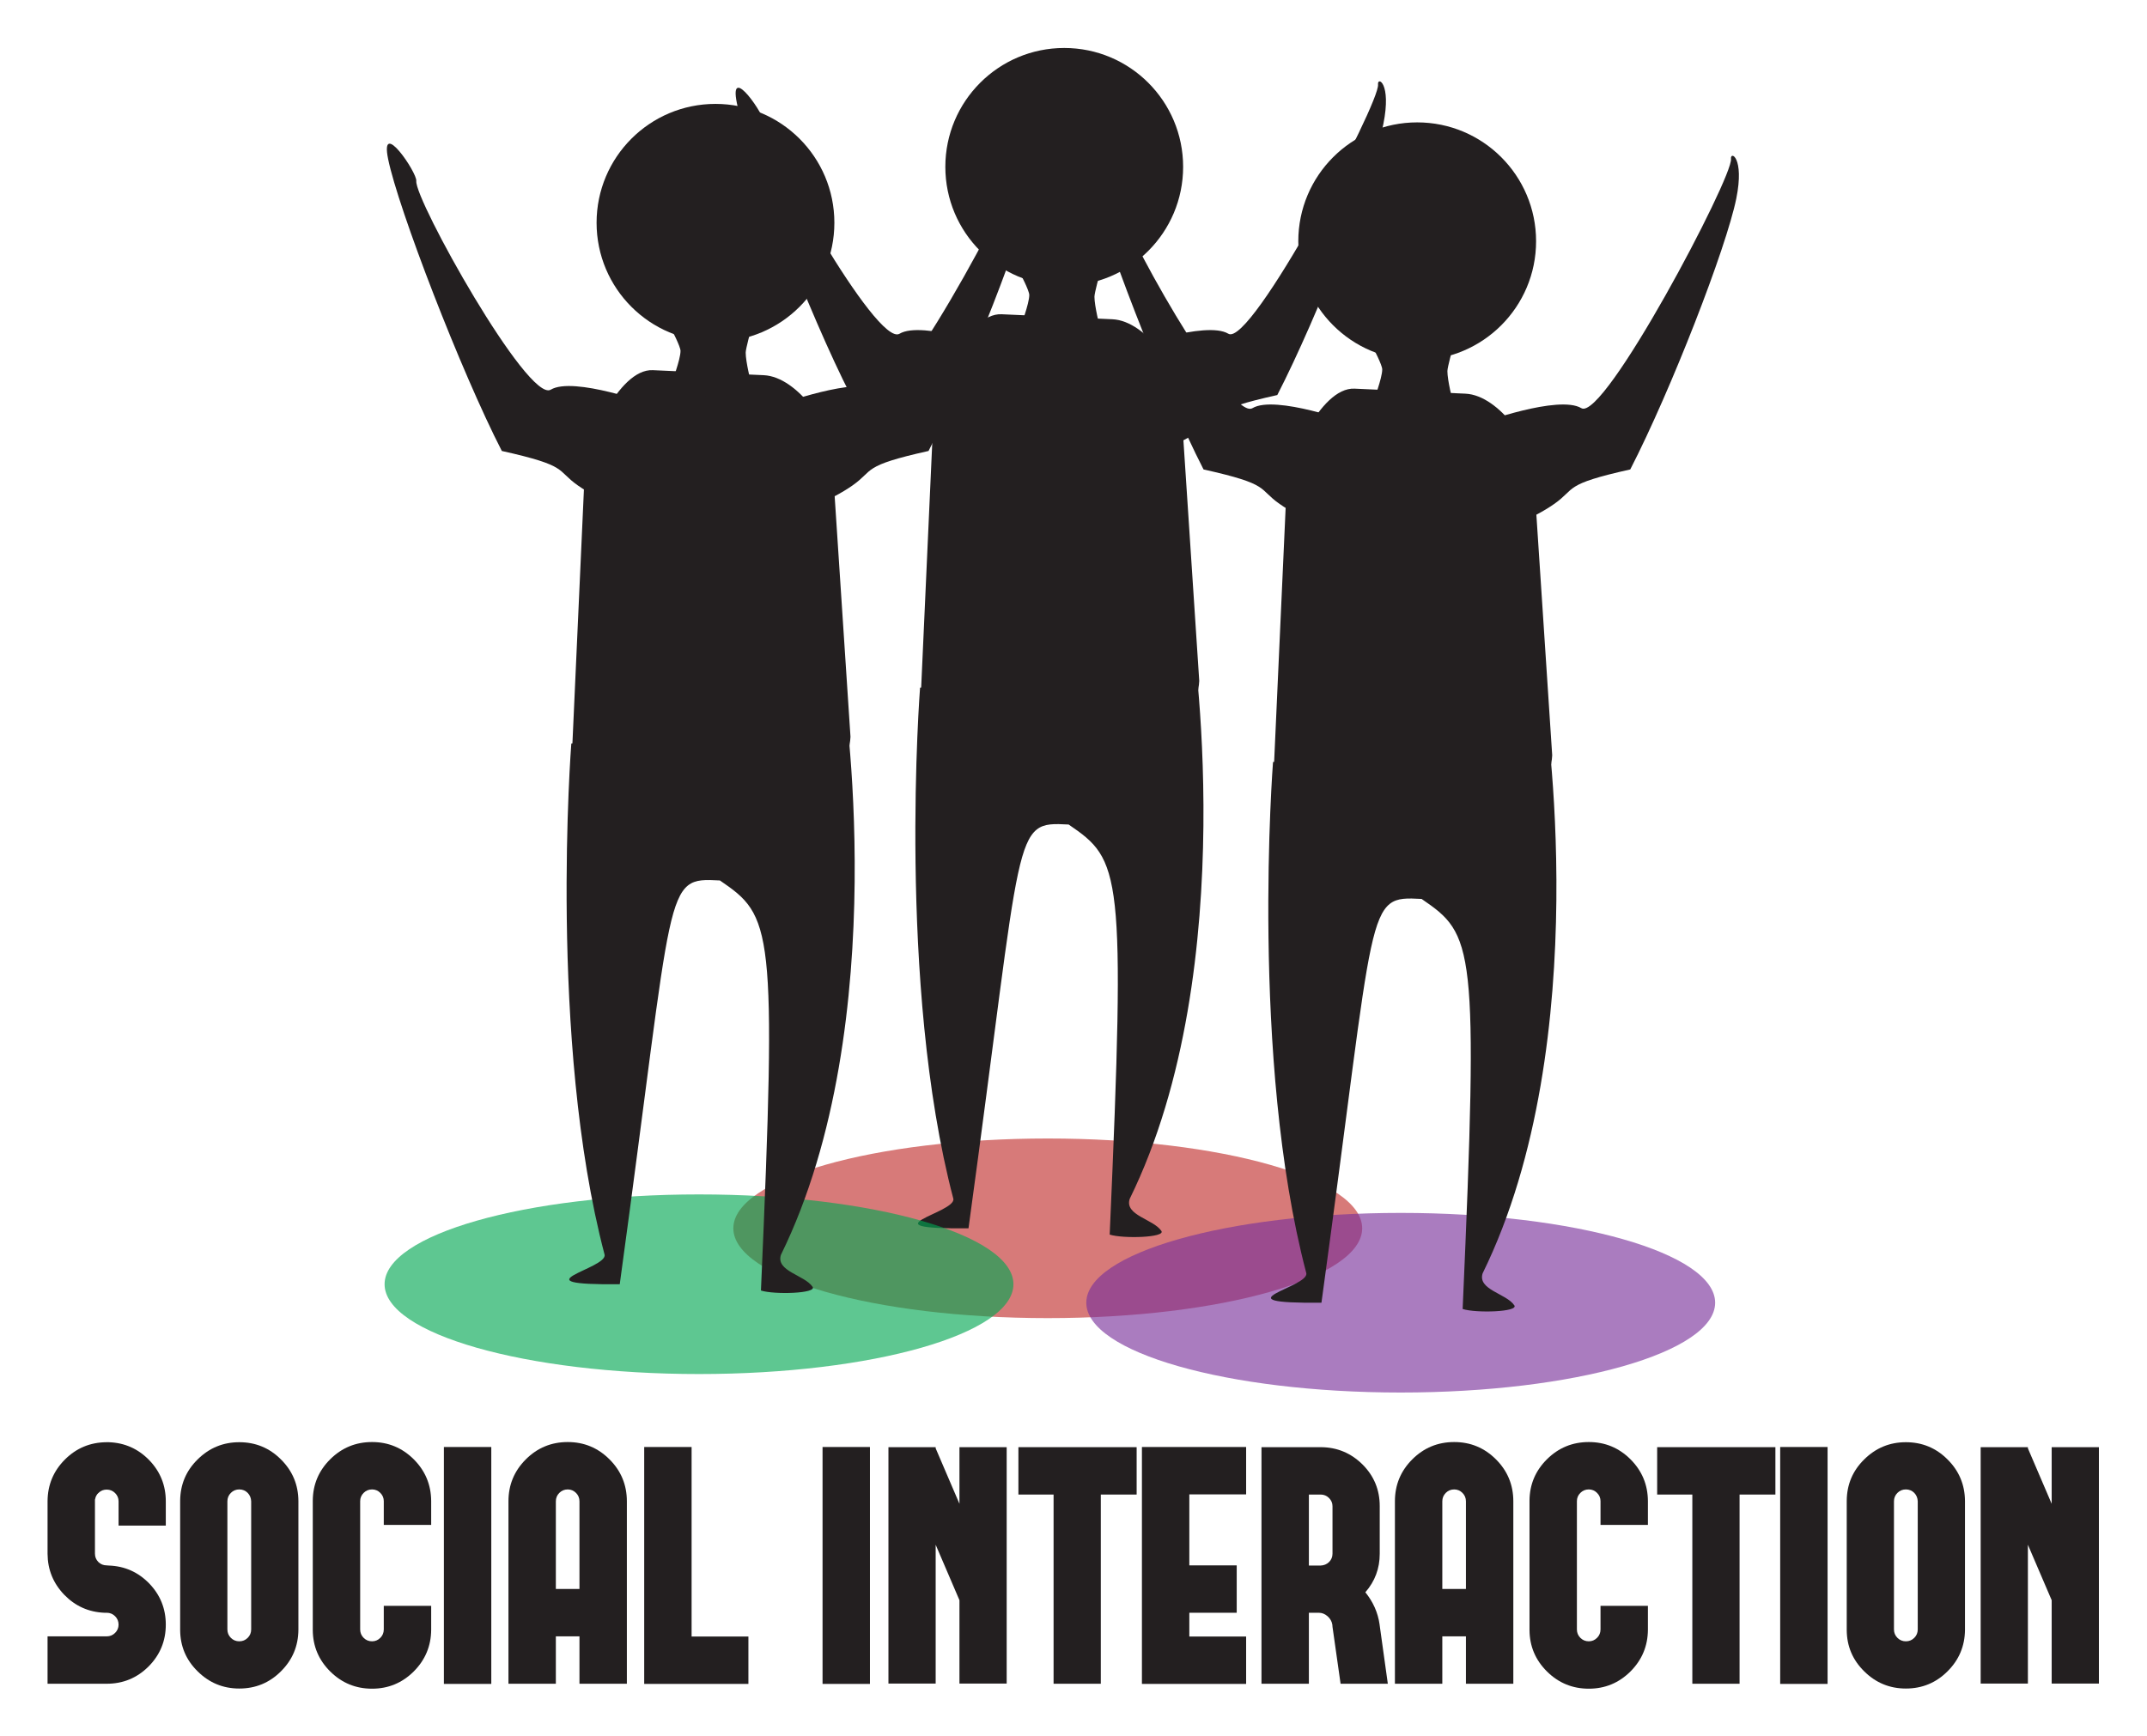 <?xml version="1.0" encoding="UTF-8" standalone="no"?>
<!-- Created with Inkscape (http://www.inkscape.org/) -->

<svg
   xmlns:dc="http://purl.org/dc/elements/1.1/"
   xmlns:cc="http://creativecommons.org/ns#"
   xmlns:rdf="http://www.w3.org/1999/02/22-rdf-syntax-ns#"
   xmlns:svg="http://www.w3.org/2000/svg"
   xmlns="http://www.w3.org/2000/svg"
   xmlns:sodipodi="http://sodipodi.sourceforge.net/DTD/sodipodi-0.dtd"
   xmlns:inkscape="http://www.inkscape.org/namespaces/inkscape"
   version="1.1"
   id="svg9454"
   xml:space="preserve"
   width="541.583"
   height="438.093"
   viewBox="0 0 541.583 438.093"
   sodipodi:docname="social.svg"
   inkscape:version="0.92.2 5c3e80d, 2017-08-06"><defs
     id="defs9458"><clipPath
       clipPathUnits="userSpaceOnUse"
       id="clipPath9470"><path
         d="M 0,328.57 H 406.188 V 0 H 0 Z"
         id="path9468"
         inkscape:connector-curvature="0" /></clipPath><clipPath
       clipPathUnits="userSpaceOnUse"
       id="clipPath9540"><path
         d="m 138.774,113.146 h 119 V 79.147 h -119 z"
         id="path9538"
         inkscape:connector-curvature="0" /></clipPath><clipPath
       clipPathUnits="userSpaceOnUse"
       id="clipPath9580"><path
         d="M 72.777,102.562 H 191.777 V 68.561 H 72.777 Z"
         id="path9578"
         inkscape:connector-curvature="0" /></clipPath><clipPath
       clipPathUnits="userSpaceOnUse"
       id="clipPath9620"><path
         d="m 205.566,99.062 h 119 v -34 h -119 z"
         id="path9618"
         inkscape:connector-curvature="0" /></clipPath></defs><sodipodi:namedview
     pagecolor="#ffffff"
     bordercolor="#666666"
     borderopacity="1"
     objecttolerance="10"
     gridtolerance="10"
     guidetolerance="10"
     inkscape:pageopacity="0"
     inkscape:pageshadow="2"
     inkscape:window-width="640"
     inkscape:window-height="480"
     id="namedview9456"
     showgrid="false"
     inkscape:zoom="0.53869801"
     inkscape:cx="270.79132"
     inkscape:cy="219.04666"
     inkscape:window-x="0"
     inkscape:window-y="0"
     inkscape:window-maximized="0"
     inkscape:current-layer="g9462" /><g
     id="g9462"
     inkscape:groupmode="layer"
     inkscape:label="Habits"
     transform="matrix(1.333,0,0,-1.333,0,438.093)"><g
       id="g9464"><g
         id="g9466"
         clip-path="url(#clipPath9470)"><g
           id="g9472"
           transform="translate(20.594,55.656)"><path
             d="m 0,0 c 3,-0.104 5.552,-1.239 7.656,-3.406 2.083,-2.167 3.125,-4.761 3.125,-7.782 v -4.593 H 1.844 v 4.593 c 0,0.605 -0.219,1.125 -0.656,1.563 -0.438,0.437 -0.969,0.656 -1.594,0.656 -0.542,0 -1.011,-0.167 -1.407,-0.5 -0.062,-0.042 -0.115,-0.094 -0.156,-0.156 H -2 C -2.042,-9.667 -2.084,-9.719 -2.125,-9.781 H -2.156 C -2.198,-9.844 -2.229,-9.896 -2.25,-9.938 v -0.031 h -0.031 c -0.042,-0.062 -0.073,-0.114 -0.094,-0.156 0.021,0.021 0.021,0.011 0,-0.031 -0.042,-0.063 -0.073,-0.115 -0.094,-0.157 l -0.031,-0.093 -0.031,-0.125 -0.032,-0.125 -0.031,-0.094 c 0,-0.021 -0.01,-0.063 -0.031,-0.125 v -0.094 -0.219 -9.906 c 0,-0.625 0.219,-1.156 0.656,-1.594 0.438,-0.416 0.958,-0.625 1.563,-0.625 L 0,-23.344 c 3,-0.104 5.552,-1.239 7.656,-3.406 2.083,-2.167 3.125,-4.761 3.125,-7.781 0,-3.083 -1.084,-5.719 -3.25,-7.907 -2.187,-2.187 -4.834,-3.281 -7.937,-3.281 h -11.188 v 8.969 h 11.188 c 0.625,0 1.156,0.219 1.594,0.656 0.437,0.438 0.656,0.958 0.656,1.563 0,0.625 -0.219,1.156 -0.656,1.593 -0.438,0.438 -0.969,0.657 -1.594,0.657 h -0.438 c -2.979,0.125 -5.51,1.26 -7.594,3.406 -2.083,2.167 -3.135,4.75 -3.156,7.75 v 9.969 c 0.021,3.083 1.115,5.708 3.281,7.875 2.167,2.167 4.792,3.26 7.875,3.281 z"
             style="fill:#231f20;fill-opacity:1;fill-rule:nonzero;stroke:none"
             id="path9474"
             inkscape:connector-curvature="0" /></g><g
           id="g9476"
           transform="translate(47.531,44.469)"><path
             d="M 0,0 C -0.021,0.625 -0.24,1.156 -0.656,1.594 -1.094,2.031 -1.625,2.25 -2.25,2.25 -2.875,2.25 -3.406,2.031 -3.844,1.594 -4.281,1.156 -4.5,0.625 -4.5,0 v -24.25 c 0,-0.625 0.219,-1.156 0.656,-1.594 0.438,-0.437 0.969,-0.656 1.594,-0.656 0.625,0 1.156,0.219 1.594,0.656 0.437,0.438 0.656,0.969 0.656,1.594 z m 8.938,-24.313 c -0.022,-3.083 -1.125,-5.708 -3.313,-7.875 -2.167,-2.166 -4.792,-3.25 -7.875,-3.25 -3.063,0 -5.688,1.084 -7.875,3.25 -2.188,2.146 -3.292,4.75 -3.313,7.813 V 0.094 c 0.021,3.083 1.125,5.698 3.313,7.844 2.187,2.166 4.812,3.25 7.875,3.25 3.083,0 5.708,-1.084 7.875,-3.25 C 7.813,5.771 8.916,3.146 8.938,0.063 Z"
             style="fill:#231f20;fill-opacity:1;fill-rule:nonzero;stroke:none"
             id="path9478"
             inkscape:connector-curvature="0" /></g><g
           id="g9480"
           transform="translate(81.594,24.688)"><path
             d="m 0,0 v -4.531 c -0.021,-3.083 -1.125,-5.719 -3.313,-7.907 -2.187,-2.166 -4.812,-3.25 -7.875,-3.25 -3.083,0 -5.718,1.084 -7.906,3.25 -2.187,2.167 -3.292,4.782 -3.312,7.844 v 24.5 c 0.02,3.063 1.125,5.677 3.312,7.844 2.188,2.167 4.823,3.25 7.906,3.25 3.063,0 5.688,-1.083 7.875,-3.25 2.188,-2.187 3.292,-4.823 3.313,-7.906 v -4.531 h -8.969 v 4.5 c 0,0.604 -0.219,1.125 -0.656,1.562 -0.438,0.438 -0.959,0.656 -1.563,0.656 -0.625,0 -1.156,-0.218 -1.593,-0.656 -0.438,-0.437 -0.657,-0.958 -0.657,-1.562 V -4.469 c 0,-0.625 0.219,-1.156 0.657,-1.594 0.437,-0.437 0.968,-0.656 1.593,-0.656 0.604,0 1.125,0.219 1.563,0.656 0.437,0.438 0.656,0.969 0.656,1.594 l 0,4.469 z"
             style="fill:#231f20;fill-opacity:1;fill-rule:nonzero;stroke:none"
             id="path9482"
             inkscape:connector-curvature="0" /></g><path
           d="M 92.969,9.906 H 84 V 54.75 h 8.969 z"
           style="fill:#231f20;fill-opacity:1;fill-rule:nonzero;stroke:none"
           id="path9484"
           inkscape:connector-curvature="0" /><g
           id="g9486"
           transform="translate(109.656,27.875)"><path
             d="m 0,0 v 16.594 c 0,0.625 -0.219,1.156 -0.656,1.594 -0.438,0.437 -0.959,0.656 -1.563,0.656 -0.625,0 -1.156,-0.219 -1.594,-0.656 C -4.25,17.75 -4.469,17.219 -4.469,16.594 V 0 Z m -2.219,27.813 c 3.083,0 5.719,-1.094 7.907,-3.282 2.187,-2.187 3.281,-4.833 3.281,-7.937 V -17.938 H 0 v 8.969 h -4.469 v -8.969 h -8.969 v 34.532 c 0,3.104 1.094,5.75 3.282,7.937 2.187,2.188 4.833,3.282 7.937,3.282"
             style="fill:#231f20;fill-opacity:1;fill-rule:nonzero;stroke:none"
             id="path9488"
             inkscape:connector-curvature="0" /></g><g
           id="g9490"
           transform="translate(141.625,18.875)"><path
             d="m 0,0 v -8.969 h -19.719 v 44.844 h 8.969 L -10.75,0 Z"
             style="fill:#231f20;fill-opacity:1;fill-rule:nonzero;stroke:none"
             id="path9492"
             inkscape:connector-curvature="0" /></g><path
           d="m 164.625,9.906 h -8.969 V 54.75 h 8.969 z"
           style="fill:#231f20;fill-opacity:1;fill-rule:nonzero;stroke:none"
           id="path9494"
           inkscape:connector-curvature="0" /><g
           id="g9496"
           transform="translate(190.5,54.719)"><path
             d="m 0,0 v -44.75 h -8.938 v 15.781 l -4.5,10.5 V -44.75 h -8.937 V 0 h 8.937 v -0.219 l 4.5,-10.5 V 0 Z"
             style="fill:#231f20;fill-opacity:1;fill-rule:nonzero;stroke:none"
             id="path9498"
             inkscape:connector-curvature="0" /></g><g
           id="g9500"
           transform="translate(215.094,45.75)"><path
             d="m 0,0 h -6.781 v -35.813 h -8.938 V 0 h -6.656 V 8.969 H 0 Z"
             style="fill:#231f20;fill-opacity:1;fill-rule:nonzero;stroke:none"
             id="path9502"
             inkscape:connector-curvature="0" /></g><g
           id="g9504"
           transform="translate(225.062,45.781)"><path
             d="m 0,0 v -13.438 h 8.969 v -8.968 H 0 v -4.5 h 10.75 v -8.969 H -8.969 V 8.969 H 10.75 V 0 Z"
             style="fill:#231f20;fill-opacity:1;fill-rule:nonzero;stroke:none"
             id="path9506"
             inkscape:connector-curvature="0" /></g><g
           id="g9508"
           transform="translate(249.906,32.312)"><path
             d="M 0,0 C 0.625,0.021 1.156,0.239 1.594,0.656 2.031,1.094 2.25,1.625 2.25,2.25 v 8.969 c 0,0.604 -0.219,1.125 -0.656,1.562 C 1.156,13.219 0.625,13.438 0,13.438 H -2.219 V 0 Z M 12.719,-22.375 H 3.781 l -1.531,10.781 -0.031,0.406 c -0.105,0.625 -0.406,1.157 -0.906,1.594 -0.5,0.438 -1.053,0.656 -1.657,0.656 h -1.875 v -13.437 h -8.969 V 22.406 H 0.063 c 3.062,-0.02 5.687,-1.114 7.875,-3.281 2.166,-2.167 3.25,-4.792 3.25,-7.875 V 2.219 c 0,-2.771 -0.907,-5.198 -2.719,-7.282 1.478,-1.833 2.375,-3.854 2.687,-6.062 l 0.032,-0.25 z"
             style="fill:#231f20;fill-opacity:1;fill-rule:nonzero;stroke:none"
             id="path9510"
             inkscape:connector-curvature="0" /></g><g
           id="g9512"
           transform="translate(277.406,27.875)"><path
             d="m 0,0 v 16.594 c 0,0.625 -0.219,1.156 -0.656,1.594 -0.438,0.437 -0.959,0.656 -1.563,0.656 -0.625,0 -1.156,-0.219 -1.594,-0.656 C -4.25,17.75 -4.469,17.219 -4.469,16.594 V 0 Z m -2.219,27.813 c 3.083,0 5.719,-1.094 7.907,-3.282 2.187,-2.187 3.281,-4.833 3.281,-7.937 V -17.938 H 0 v 8.969 h -4.469 v -8.969 h -8.969 v 34.532 c 0,3.104 1.094,5.75 3.282,7.937 2.187,2.188 4.833,3.282 7.937,3.282"
             style="fill:#231f20;fill-opacity:1;fill-rule:nonzero;stroke:none"
             id="path9514"
             inkscape:connector-curvature="0" /></g><g
           id="g9516"
           transform="translate(311.844,24.688)"><path
             d="m 0,0 v -4.531 c -0.021,-3.083 -1.125,-5.719 -3.313,-7.907 -2.187,-2.166 -4.812,-3.25 -7.875,-3.25 -3.083,0 -5.718,1.084 -7.906,3.25 -2.187,2.167 -3.292,4.782 -3.312,7.844 v 24.5 c 0.02,3.063 1.125,5.677 3.312,7.844 2.188,2.167 4.823,3.25 7.906,3.25 3.063,0 5.688,-1.083 7.875,-3.25 2.188,-2.187 3.292,-4.823 3.313,-7.906 v -4.531 h -8.969 v 4.5 c 0,0.604 -0.219,1.125 -0.656,1.562 -0.438,0.438 -0.959,0.656 -1.563,0.656 -0.625,0 -1.156,-0.218 -1.593,-0.656 -0.438,-0.437 -0.657,-0.958 -0.657,-1.562 V -4.469 c 0,-0.625 0.219,-1.156 0.657,-1.594 0.437,-0.437 0.968,-0.656 1.593,-0.656 0.604,0 1.125,0.219 1.563,0.656 0.437,0.438 0.656,0.969 0.656,1.594 l 0,4.469 z"
             style="fill:#231f20;fill-opacity:1;fill-rule:nonzero;stroke:none"
             id="path9518"
             inkscape:connector-curvature="0" /></g><g
           id="g9520"
           transform="translate(335.969,45.75)"><path
             d="m 0,0 h -6.781 v -35.813 h -8.938 V 0 h -6.656 V 8.969 H 0 Z"
             style="fill:#231f20;fill-opacity:1;fill-rule:nonzero;stroke:none"
             id="path9522"
             inkscape:connector-curvature="0" /></g><path
           d="m 345.844,9.906 h -8.969 V 54.75 h 8.969 z"
           style="fill:#231f20;fill-opacity:1;fill-rule:nonzero;stroke:none"
           id="path9524"
           inkscape:connector-curvature="0" /><g
           id="g9526"
           transform="translate(362.906,44.469)"><path
             d="M 0,0 C -0.021,0.625 -0.24,1.156 -0.656,1.594 -1.094,2.031 -1.625,2.25 -2.25,2.25 -2.875,2.25 -3.406,2.031 -3.844,1.594 -4.281,1.156 -4.5,0.625 -4.5,0 v -24.25 c 0,-0.625 0.219,-1.156 0.656,-1.594 0.438,-0.437 0.969,-0.656 1.594,-0.656 0.625,0 1.156,0.219 1.594,0.656 0.437,0.438 0.656,0.969 0.656,1.594 z m 8.938,-24.313 c -0.022,-3.083 -1.125,-5.708 -3.313,-7.875 -2.167,-2.166 -4.792,-3.25 -7.875,-3.25 -3.063,0 -5.688,1.084 -7.875,3.25 -2.188,2.146 -3.292,4.75 -3.313,7.813 V 0.094 c 0.021,3.083 1.125,5.698 3.313,7.844 2.187,2.166 4.812,3.25 7.875,3.25 3.083,0 5.708,-1.084 7.875,-3.25 C 7.813,5.771 8.916,3.146 8.938,0.063 Z"
             style="fill:#231f20;fill-opacity:1;fill-rule:nonzero;stroke:none"
             id="path9528"
             inkscape:connector-curvature="0" /></g><g
           id="g9530"
           transform="translate(397.188,54.719)"><path
             d="m 0,0 v -44.75 h -8.938 v 15.781 l -4.5,10.5 V -44.75 h -8.937 V 0 h 8.937 v -0.219 l 4.5,-10.5 V 0 Z"
             style="fill:#231f20;fill-opacity:1;fill-rule:nonzero;stroke:none"
             id="path9532"
             inkscape:connector-curvature="0" /></g><g
           id="g9534"><g
             id="g9536" /><g
             id="g9548"><g
               clip-path="url(#clipPath9540)"
               id="g9546"
               style="opacity:0.63"><g
                 transform="translate(257.774,96.147)"
                 id="g9544"><path
                   d="m 0,0 c 0,-9.389 -26.639,-17 -59.5,-17 -32.861,0 -59.5,7.611 -59.5,17 0,9.389 26.639,17 59.5,17 C -26.639,17 0,9.389 0,0"
                   style="fill:#c02d2b;fill-opacity:1;fill-rule:nonzero;stroke:none"
                   id="path9542"
                   inkscape:connector-curvature="0" /></g></g></g></g><g
           id="g9550"
           transform="translate(223.89,297.072)"><path
             d="m 0,0 c 0,-12.426 -10.073,-22.499 -22.499,-22.499 -12.425,0 -22.499,10.073 -22.499,22.499 0,12.425 10.074,22.498 22.499,22.498 C -10.073,22.498 0,12.425 0,0"
             style="fill:#231f20;fill-opacity:1;fill-rule:nonzero;stroke:none"
             id="path9552"
             inkscape:connector-curvature="0" /></g><g
           id="g9554"
           transform="translate(226.94,199.766)"><path
             d="m 0,0 c -0.171,-3.772 -2.919,-11.738 -9.54,-11.438 l -31.465,1.426 c -6.62,0.299 -11.849,3.602 -11.678,7.374 l 2.436,53.797 c 0.171,3.774 6.218,18.544 12.839,18.244 l 20.977,-0.95 c 6.62,-0.301 13.037,-10.5 12.867,-14.273 z"
             style="fill:#231f20;fill-opacity:1;fill-rule:nonzero;stroke:none"
             id="path9556"
             inkscape:connector-curvature="0" /></g><g
           id="g9558"
           transform="translate(174.108,198.48)"><path
             d="m 0,0 c 0,0 -4.38,-56.134 6.292,-96.708 0.711,-2.705 -17.202,-5.811 2.875,-5.625 10.499,76.496 8.166,77 18.95,76.432 9.883,-6.765 10.819,-8.388 7.768,-77.62 2.532,-0.812 10.619,-0.569 9.782,0.688 -1.5,2.25 -7,2.937 -6,6.062 21.651,44.085 11.666,108.105 11.666,108.105 z"
             style="fill:#231f20;fill-opacity:1;fill-rule:nonzero;stroke:none"
             id="path9560"
             inkscape:connector-curvature="0" /></g><g
           id="g9562"
           transform="translate(208.108,266.812)"><path
             d="m 0,0 c 0,-1.473 -3.358,-2.666 -7.5,-2.666 -4.142,0 -7.5,1.193 -7.5,2.666 0,0 1.667,4.334 1.667,6.001 C -13.333,6.834 -15,10 -15,10 c 0,1.473 3.358,2.667 7.5,2.667 C -3.358,12.667 0,11.473 0,10 0,10 -1,6.417 -1,5.667 -1,3.917 0,0 0,0"
             style="fill:#231f20;fill-opacity:1;fill-rule:nonzero;stroke:none"
             id="path9564"
             inkscape:connector-curvature="0" /></g><g
           id="g9566"
           transform="translate(189.274,262.647)"><path
             d="m 0,0 c 0,0 -14.765,5.397 -19.056,2.83 -4.29,-2.568 -25.808,36.022 -25.444,39.502 0.166,1.587 -6.928,12.022 -5.333,4.166 1.902,-9.374 13.793,-40.237 21.52,-55.269 12.773,-2.843 10.183,-3.578 14.398,-6.533 4.216,-2.955 9.085,-4.469 9.085,-4.469"
             style="fill:#231f20;fill-opacity:1;fill-rule:nonzero;stroke:none"
             id="path9568"
             inkscape:connector-curvature="0" /></g><g
           id="g9570"
           transform="translate(213.398,262.647)"><path
             d="m 0,0 c 0,0 14.765,5.397 19.056,2.83 4.29,-2.568 28.684,43.69 28.32,47.17 -0.166,1.587 2.594,0.355 1,-7.5 C 46.474,33.126 36.04,6.261 28.313,-8.771 15.54,-11.614 18.13,-12.349 13.915,-15.304 9.699,-18.259 4.83,-19.773 4.83,-19.773"
             style="fill:#231f20;fill-opacity:1;fill-rule:nonzero;stroke:none"
             id="path9572"
             inkscape:connector-curvature="0" /></g><g
           id="g9574"><g
             id="g9576" /><g
             id="g9588"><g
               clip-path="url(#clipPath9580)"
               id="g9586"
               style="opacity:0.63"><g
                 transform="translate(191.777,85.561)"
                 id="g9584"><path
                   d="m 0,0 c 0,-9.389 -26.639,-17 -59.5,-17 -32.861,0 -59.5,7.611 -59.5,17 0,9.389 26.639,17 59.5,17 C -26.639,17 0,9.389 0,0"
                   style="fill:#00a650;fill-opacity:1;fill-rule:nonzero;stroke:none"
                   id="path9582"
                   inkscape:connector-curvature="0" /></g></g></g></g><g
           id="g9590"
           transform="translate(157.893,286.487)"><path
             d="m 0,0 c 0,-12.426 -10.073,-22.499 -22.499,-22.499 -12.425,0 -22.499,10.073 -22.499,22.499 0,12.425 10.074,22.498 22.499,22.498 C -10.073,22.498 0,12.425 0,0"
             style="fill:#231f20;fill-opacity:1;fill-rule:nonzero;stroke:none"
             id="path9592"
             inkscape:connector-curvature="0" /></g><g
           id="g9594"
           transform="translate(160.943,189.181)"><path
             d="m 0,0 c -0.171,-3.772 -2.919,-11.738 -9.54,-11.438 l -31.465,1.426 c -6.62,0.299 -11.849,3.602 -11.678,7.374 l 2.436,53.797 c 0.171,3.774 6.218,18.544 12.839,18.244 l 20.977,-0.95 c 6.62,-0.301 13.037,-10.5 12.867,-14.273 z"
             style="fill:#231f20;fill-opacity:1;fill-rule:nonzero;stroke:none"
             id="path9596"
             inkscape:connector-curvature="0" /></g><g
           id="g9598"
           transform="translate(108.111,187.894)"><path
             d="m 0,0 c 0,0 -4.38,-56.134 6.292,-96.708 0.711,-2.705 -17.202,-5.811 2.875,-5.625 10.499,76.496 8.166,77 18.95,76.432 9.883,-6.765 10.819,-8.388 7.768,-77.62 2.532,-0.812 10.619,-0.569 9.782,0.688 -1.5,2.25 -7,2.937 -6,6.062 21.651,44.085 11.666,108.105 11.666,108.105 z"
             style="fill:#231f20;fill-opacity:1;fill-rule:nonzero;stroke:none"
             id="path9600"
             inkscape:connector-curvature="0" /></g><g
           id="g9602"
           transform="translate(142.111,256.228)"><path
             d="m 0,0 c 0,-1.473 -3.358,-2.666 -7.5,-2.666 -4.142,0 -7.5,1.193 -7.5,2.666 0,0 1.667,4.334 1.667,6.001 C -13.333,6.834 -15,10 -15,10 c 0,1.473 3.358,2.667 7.5,2.667 C -3.358,12.667 0,11.473 0,10 0,10 -1,6.417 -1,5.667 -1,3.917 0,0 0,0"
             style="fill:#231f20;fill-opacity:1;fill-rule:nonzero;stroke:none"
             id="path9604"
             inkscape:connector-curvature="0" /></g><g
           id="g9606"
           transform="translate(123.277,252.061)"><path
             d="m 0,0 c 0,0 -14.765,5.397 -19.056,2.83 -4.29,-2.568 -25.808,36.022 -25.444,39.502 0.166,1.587 -6.928,12.022 -5.333,4.166 1.902,-9.374 13.793,-40.237 21.52,-55.269 12.773,-2.843 10.183,-3.578 14.398,-6.533 4.216,-2.955 9.085,-4.469 9.085,-4.469"
             style="fill:#231f20;fill-opacity:1;fill-rule:nonzero;stroke:none"
             id="path9608"
             inkscape:connector-curvature="0" /></g><g
           id="g9610"
           transform="translate(147.401,252.061)"><path
             d="m 0,0 c 0,0 14.765,5.397 19.056,2.83 4.29,-2.568 28.684,43.69 28.32,47.17 -0.166,1.587 2.594,0.355 1,-7.5 C 46.474,33.126 36.04,6.261 28.313,-8.771 15.54,-11.614 18.13,-12.349 13.915,-15.304 9.699,-18.259 4.83,-19.773 4.83,-19.773"
             style="fill:#231f20;fill-opacity:1;fill-rule:nonzero;stroke:none"
             id="path9612"
             inkscape:connector-curvature="0" /></g><g
           id="g9614"><g
             id="g9616" /><g
             id="g9628"><g
               clip-path="url(#clipPath9620)"
               id="g9626"
               style="opacity:0.63"><g
                 transform="translate(324.566,82.062)"
                 id="g9624"><path
                   d="m 0,0 c 0,-9.389 -26.639,-17 -59.5,-17 -32.861,0 -59.5,7.611 -59.5,17 0,9.389 26.639,17 59.5,17 C -26.639,17 0,9.389 0,0"
                   style="fill:#782f9a;fill-opacity:1;fill-rule:nonzero;stroke:none"
                   id="path9622"
                   inkscape:connector-curvature="0" /></g></g></g></g><g
           id="g9630"
           transform="translate(290.682,282.988)"><path
             d="m 0,0 c 0,-12.426 -10.073,-22.499 -22.499,-22.499 -12.425,0 -22.499,10.073 -22.499,22.499 0,12.425 10.074,22.498 22.499,22.498 C -10.073,22.498 0,12.425 0,0"
             style="fill:#231f20;fill-opacity:1;fill-rule:nonzero;stroke:none"
             id="path9632"
             inkscape:connector-curvature="0" /></g><g
           id="g9634"
           transform="translate(293.732,185.682)"><path
             d="m 0,0 c -0.171,-3.772 -2.919,-11.738 -9.54,-11.438 l -31.465,1.426 c -6.62,0.299 -11.849,3.602 -11.678,7.374 l 2.436,53.797 c 0.171,3.774 6.218,18.544 12.839,18.244 l 20.977,-0.95 c 6.62,-0.301 13.037,-10.5 12.867,-14.273 z"
             style="fill:#231f20;fill-opacity:1;fill-rule:nonzero;stroke:none"
             id="path9636"
             inkscape:connector-curvature="0" /></g><g
           id="g9638"
           transform="translate(240.9,184.395)"><path
             d="m 0,0 c 0,0 -4.38,-56.134 6.292,-96.708 0.711,-2.705 -17.202,-5.811 2.875,-5.625 10.499,76.496 8.166,77 18.95,76.432 9.883,-6.765 10.819,-8.388 7.768,-77.62 2.532,-0.812 10.619,-0.569 9.782,0.688 -1.5,2.25 -7,2.937 -6,6.062 21.651,44.085 11.666,108.105 11.666,108.105 z"
             style="fill:#231f20;fill-opacity:1;fill-rule:nonzero;stroke:none"
             id="path9640"
             inkscape:connector-curvature="0" /></g><g
           id="g9642"
           transform="translate(274.9,252.728)"><path
             d="m 0,0 c 0,-1.473 -3.358,-2.666 -7.5,-2.666 -4.142,0 -7.5,1.193 -7.5,2.666 0,0 1.667,4.334 1.667,6.001 C -13.333,6.834 -15,10 -15,10 c 0,1.473 3.358,2.667 7.5,2.667 C -3.358,12.667 0,11.473 0,10 0,10 -1,6.417 -1,5.667 -1,3.917 0,0 0,0"
             style="fill:#231f20;fill-opacity:1;fill-rule:nonzero;stroke:none"
             id="path9644"
             inkscape:connector-curvature="0" /></g><g
           id="g9646"
           transform="translate(256.066,248.562)"><path
             d="m 0,0 c 0,0 -14.765,5.397 -19.056,2.83 -4.29,-2.568 -25.808,36.022 -25.444,39.502 0.166,1.587 -6.928,12.022 -5.333,4.166 1.902,-9.374 13.793,-40.237 21.52,-55.269 12.773,-2.843 10.183,-3.578 14.398,-6.533 4.216,-2.955 9.085,-4.469 9.085,-4.469"
             style="fill:#231f20;fill-opacity:1;fill-rule:nonzero;stroke:none"
             id="path9648"
             inkscape:connector-curvature="0" /></g><g
           id="g9650"
           transform="translate(280.19,248.562)"><path
             d="m 0,0 c 0,0 14.765,5.397 19.056,2.83 4.29,-2.568 28.684,43.69 28.32,47.17 -0.166,1.587 2.594,0.355 1,-7.5 C 46.474,33.126 36.04,6.261 28.313,-8.771 15.54,-11.614 18.13,-12.349 13.915,-15.304 9.699,-18.259 4.83,-19.773 4.83,-19.773"
             style="fill:#231f20;fill-opacity:1;fill-rule:nonzero;stroke:none"
             id="path9652"
             inkscape:connector-curvature="0" /></g></g></g></g></svg>